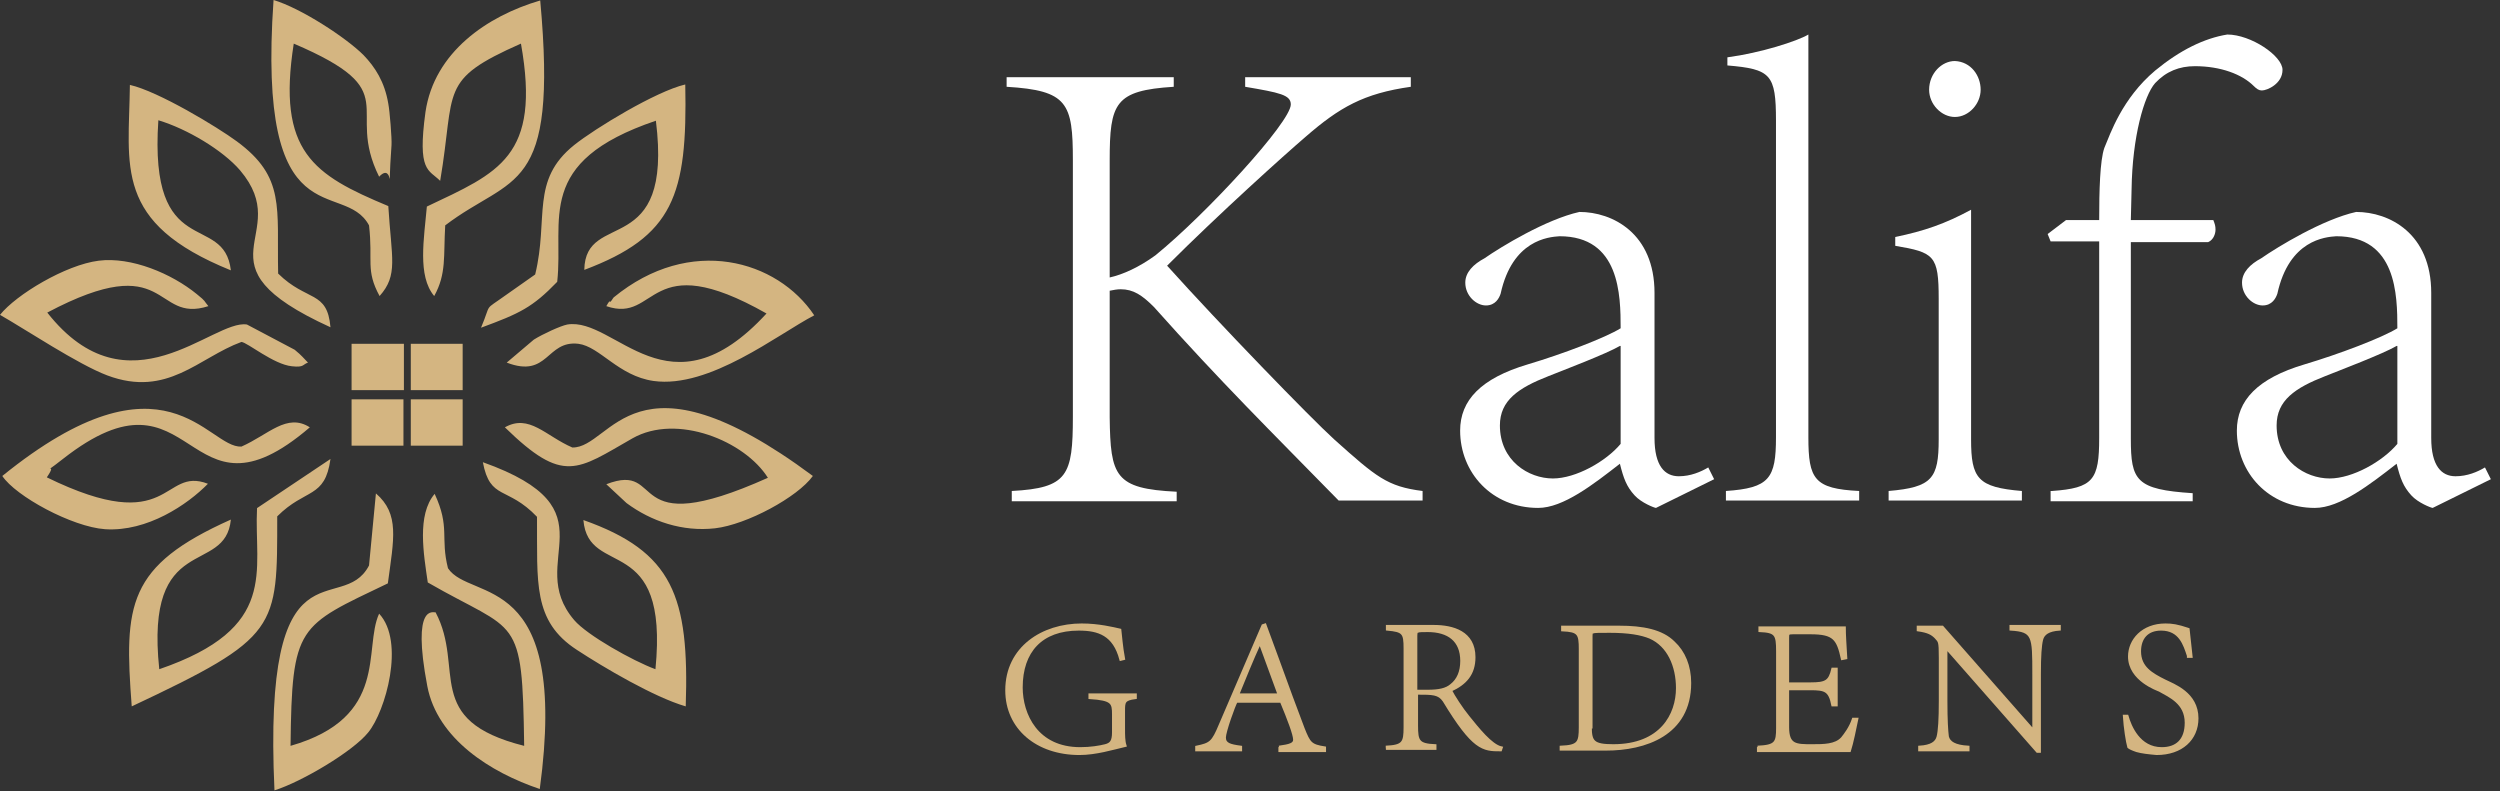 <svg width="199" height="63" viewBox="0 0 199 63" fill="none" xmlns="http://www.w3.org/2000/svg">
<rect x="0" y="0" width="199" height="63" fill="#333333" stroke="none"/>
<path fill-rule="evenodd" clip-rule="evenodd" d="M32.699 31.786H36.828V35.476H32.699V31.786ZM27.986 31.786H32.115V35.476H27.986V31.786ZM32.699 27.365H36.828V31.055H32.699V27.365ZM27.986 27.365H32.151V31.055H27.986V27.365ZM40.189 34.015C44.866 38.581 45.925 37.412 50.346 34.891C53.89 32.882 59.297 35.111 61.124 38.033C49.469 43.258 53.086 36.682 48.263 38.545L49.871 40.043C51.844 41.504 54.328 42.345 56.922 42.052C59.443 41.76 63.499 39.568 64.704 37.887C50.346 27.219 48.738 35.659 45.56 35.622C43.441 34.709 42.125 32.919 40.189 34.015ZM35.038 14.395C36.28 7.088 34.855 6.394 41.468 3.471C43.075 12.495 39.678 13.737 33.978 16.441C33.759 18.962 33.211 21.958 34.563 23.565C35.549 21.775 35.293 20.423 35.439 17.939C40.81 13.847 44.427 15.601 43.002 0.037C38.764 1.279 34.563 4.165 33.868 8.915C33.211 13.701 34.124 13.482 35.038 14.395ZM48.263 24.369C52.392 25.794 51.478 19.547 61.014 24.954C53.232 33.43 48.994 25.209 45.158 25.831C44.61 25.94 43.185 26.598 42.491 27.036L40.335 28.863C43.66 30.142 43.477 27.073 46.035 27.365C47.752 27.584 49.213 29.923 52.026 30.325C56.484 30.946 61.928 26.598 64.814 25.1C61.891 20.716 54.949 18.67 48.848 23.675C48.775 23.748 48.592 24.113 48.556 24.004C48.483 23.931 48.337 24.26 48.263 24.369ZM45.706 49.359C41.651 44.61 49.104 40.591 38.435 36.791C39.02 39.86 40.372 38.655 42.746 41.139C42.783 46.364 42.381 49.432 45.925 51.734C48.044 53.123 52.063 55.497 54.584 56.228C54.876 47.46 53.561 43.916 46.437 41.395C46.839 46.108 53.269 42.235 52.173 53.269C50.383 52.611 46.729 50.565 45.706 49.359ZM3.763 24.881C13.555 19.693 12.166 25.794 16.587 24.369C16.185 23.894 16.441 24.04 15.674 23.419C13.664 21.775 10.449 20.423 7.855 20.752C5.225 21.081 1.279 23.456 0 25.063C1.936 26.159 6.211 29.009 8.549 29.886C13.335 31.676 15.82 28.461 19.218 27.219C19.693 27.256 21.775 29.009 23.237 29.155C24.223 29.265 24.077 29.009 24.515 28.863C24.113 28.461 24.077 28.352 23.456 27.84L19.656 25.831C16.953 25.392 10.23 33.101 3.763 24.881ZM30.909 16.404C24.954 13.92 22.031 12.093 23.383 3.471C32.444 7.344 27.402 8.476 30.178 14.066C31.457 12.714 30.799 16.624 31.165 11.545C31.201 11.034 31.019 8.805 30.909 8.257C30.617 6.503 29.849 5.334 28.936 4.384C27.548 2.996 23.967 0.658 21.775 0C20.423 19.364 27.329 14.139 29.375 17.939C29.703 20.789 29.082 21.483 30.215 23.565C31.713 21.885 31.165 20.57 30.909 16.404ZM3.727 37.997C4.75 36.499 2.959 38.143 5.005 36.535C15.674 28.169 14.614 42.637 24.662 34.015C22.835 32.845 21.373 34.599 19.218 35.549C16.514 35.695 13.226 27.329 0.183 37.887C1.242 39.495 5.736 41.943 8.367 42.125C11.728 42.345 14.943 40.153 16.551 38.508C12.861 37.084 13.737 42.893 3.727 37.997ZM18.377 21.519C17.829 16.806 11.838 20.935 12.605 9.572C14.906 10.267 17.72 11.947 19.108 13.555C23.565 18.816 15.089 20.935 26.306 26.05C26.05 23.09 24.442 24.04 22.14 21.775C22.031 16.514 22.725 14.103 18.852 11.253C17.318 10.12 12.605 7.271 10.339 6.759C10.267 13.262 8.988 17.72 18.377 21.519ZM23.127 59.37C23.237 49.725 23.712 49.871 30.872 46.437C31.348 42.893 31.822 40.92 29.923 39.276L29.375 45.012C27.182 49.213 20.898 42.381 21.848 62.914C24.04 62.22 28.096 59.809 29.302 58.311C30.69 56.63 32.261 51.077 30.178 48.848C28.9 51.625 31.019 57.105 23.127 59.37ZM22.067 41.102C24.333 38.837 25.867 39.714 26.306 36.535L20.46 40.445C20.204 45.45 22.25 49.981 12.678 53.269C11.509 42.235 17.939 45.889 18.377 41.358C10.12 45.048 9.865 48.117 10.486 56.228C22.214 50.711 22.067 50.09 22.067 41.102ZM44.354 22.433C44.902 17.464 42.491 12.897 52.209 9.609C53.598 20.752 46.583 16.624 46.51 21.483C53.598 18.816 54.73 15.564 54.547 6.723C52.209 7.271 47.35 10.23 45.706 11.545C42.199 14.358 43.697 17.354 42.6 21.848L40.262 23.492C38.435 24.808 39.166 24.004 38.289 26.086C41.358 24.954 42.381 24.479 44.354 22.433ZM34.014 54.621C34.818 58.822 39.056 61.489 42.966 62.804C45.341 45.231 37.449 47.935 35.659 45.231C35.038 42.783 35.841 41.979 34.599 39.312C33.174 40.993 33.722 44.098 34.051 46.364C41.212 50.492 41.577 48.738 41.724 59.37C33.576 57.324 37.047 53.232 34.672 48.738C34.563 48.811 32.736 47.898 34.014 54.621Z" fill="#D4B581"/>
<path d="M80.537 39.082C84.991 38.848 85.401 37.852 85.401 33.163V12.769C85.401 8.198 84.991 7.201 80.127 6.908V6.147H93.43V6.908C88.742 7.201 88.331 8.198 88.331 12.769V22.087C89.386 21.852 90.675 21.267 91.965 20.329C96.008 17.047 102.748 9.721 102.748 8.315C102.748 7.553 101.869 7.377 99.115 6.908V6.147H112.3V6.908C108.55 7.436 106.616 8.549 103.92 10.894C102.279 12.3 97.063 16.988 92.902 21.149C97.063 25.779 104.33 33.28 106.206 34.98C109.546 37.969 110.425 38.73 113.238 39.082V39.844H106.557C101.107 34.277 97.18 30.409 91.848 24.431C90.91 23.493 90.207 23.025 89.21 23.025C88.917 23.025 88.624 23.083 88.331 23.142V33.222C88.39 37.91 88.742 38.906 93.664 39.141V39.903H80.537V39.082Z" fill="white"/>
<path d="M131.816 40.43C131.699 40.43 130.644 40.02 130.116 39.434C129.472 38.731 129.237 38.086 128.944 36.914C126.834 38.555 124.432 40.43 122.439 40.43C118.747 40.43 116.227 37.617 116.227 34.277C116.227 31.874 117.868 30.116 121.619 29.002C124.373 28.182 127.772 26.893 129.003 26.131C129.003 23.494 128.944 18.805 124.139 18.805C123.26 18.864 120.388 19.098 119.45 23.376C119.333 23.728 119.04 24.314 118.278 24.314C117.516 24.314 116.637 23.552 116.637 22.497C116.637 21.677 117.282 21.032 118.161 20.563C119.509 19.626 123.084 17.457 125.721 16.871C128.358 16.871 131.699 18.571 131.699 23.318V34.863C131.699 37.09 132.519 37.91 133.633 37.91C134.57 37.91 135.391 37.559 135.977 37.207L136.446 38.145L131.816 40.43ZM128.944 27.537C127.831 28.182 124.432 29.471 123.26 29.94C120.857 30.878 119.392 31.874 119.392 33.866C119.392 36.679 121.677 38.086 123.611 38.086C125.428 38.086 127.831 36.738 129.003 35.332V27.537H128.944Z" fill="white"/>
<path d="M137.383 39.082C140.841 38.848 141.368 38.086 141.368 34.804V9.604C141.368 5.912 140.958 5.502 137.5 5.209V4.564C140.137 4.213 143.068 3.275 143.947 2.748V34.804C143.947 38.145 144.416 38.906 147.99 39.082V39.844H137.383V39.082Z" fill="white"/>
<path d="M150.334 39.082C153.792 38.789 154.32 38.086 154.32 34.98V23.787C154.32 20.329 153.968 20.094 150.862 19.567V18.864C153.147 18.395 154.847 17.809 156.898 16.695V34.98C156.898 38.086 157.426 38.789 160.942 39.082V39.844H150.334V39.082ZM157.66 7.143C157.66 8.256 156.722 9.311 155.609 9.311C154.554 9.311 153.558 8.315 153.558 7.143C153.558 5.854 154.554 4.857 155.609 4.857C156.898 4.916 157.66 6.029 157.66 7.143Z" fill="white"/>
<path d="M163.345 39.082C166.627 38.848 167.095 38.203 167.095 34.863V19.215H163.228L162.993 18.629L164.458 17.516H167.095C167.095 15.23 167.154 12.769 167.506 11.773C167.975 10.659 168.912 7.846 171.549 5.619C173.542 3.978 175.476 3.041 177.293 2.748C179.168 2.748 181.688 4.447 181.688 5.561C181.688 6.674 180.457 7.201 180.047 7.201C179.813 7.201 179.637 7.084 179.402 6.85C178.465 5.912 176.765 5.268 174.714 5.268C173.483 5.268 172.428 5.678 171.549 6.615C170.67 7.612 169.733 10.893 169.674 15.054L169.615 17.516H176.179C176.296 17.809 176.355 17.985 176.355 18.278C176.355 18.629 176.179 19.098 175.769 19.274H169.615V34.921C169.615 38.262 170.026 38.965 174.538 39.258V39.903H163.228V39.082H163.345Z" fill="white"/>
<path d="M193.643 40.43C193.526 40.43 192.471 40.02 191.944 39.434C191.299 38.731 191.065 38.086 190.772 36.914C188.662 38.555 186.259 40.43 184.266 40.43C180.574 40.43 178.054 37.617 178.054 34.277C178.054 31.874 179.695 30.116 183.446 29.002C186.2 28.182 189.599 26.893 190.83 26.131C190.83 23.494 190.772 18.805 185.966 18.805C185.087 18.864 182.215 19.098 181.278 23.376C181.16 23.728 180.867 24.314 180.106 24.314C179.344 24.314 178.465 23.552 178.465 22.497C178.465 21.677 179.109 21.032 179.988 20.563C181.336 19.626 184.911 17.457 187.548 16.871C190.186 16.871 193.526 18.571 193.526 23.318V34.863C193.526 37.09 194.346 37.91 195.46 37.91C196.398 37.91 197.218 37.559 197.804 37.207L198.273 38.145L193.643 40.43ZM190.772 27.537C189.658 28.182 186.259 29.471 185.087 29.94C182.684 30.878 181.219 31.874 181.219 33.866C181.219 36.679 183.505 38.086 185.439 38.086C187.255 38.086 189.658 36.738 190.83 35.332V27.537H190.772Z" fill="white"/>
<path d="M90.382 55.538C89.445 55.655 89.445 55.89 89.445 56.593V57.999C89.445 58.527 89.445 58.996 89.562 59.347C88.566 59.582 87.218 59.992 85.928 59.992C82.529 59.992 80.127 57.941 80.127 54.952C80.127 51.553 82.998 49.736 86.104 49.736C87.452 49.736 88.624 50.029 89.152 50.147C89.21 50.615 89.269 51.495 89.445 52.432L89.21 52.491C88.683 50.498 87.452 50.088 85.87 50.088C82.881 50.088 81.299 51.846 81.299 54.718C81.299 56.886 82.529 59.582 85.987 59.582C86.808 59.582 87.511 59.465 87.98 59.347C88.448 59.23 88.624 58.996 88.624 58.293V56.886C88.624 55.948 88.566 55.655 86.749 55.538V55.304H90.382V55.538Z" fill="#D4B581" stroke="#D4B581" stroke-width="0.216" stroke-miterlimit="2.613"/>
<path d="M101.81 59.465C102.689 59.347 103.041 59.23 103.041 58.879C103.041 58.468 102.572 57.238 101.986 55.831H98.411C98.235 56.124 97.474 58.234 97.474 58.703C97.474 59.23 97.884 59.347 98.763 59.465V59.699H95.247V59.465C96.36 59.23 96.536 59.113 97.122 57.706L100.521 49.795L100.697 49.736L101.752 52.608C102.455 54.542 103.158 56.476 103.744 57.999C104.213 59.172 104.33 59.347 105.444 59.523V59.758H101.869V59.465H101.81ZM100.287 51.143C99.642 52.549 99.056 54.014 98.528 55.304H101.81L100.287 51.143Z" fill="#D4B581" stroke="#D4B581" stroke-width="0.216" stroke-miterlimit="2.613"/>
<path d="M110.308 59.465C111.714 59.406 111.832 59.113 111.832 57.882V51.612C111.832 50.381 111.714 50.205 110.425 50.088V49.854H114.117C115.641 49.854 117.34 50.322 117.34 52.315C117.34 53.663 116.637 54.425 115.465 54.952C115.699 55.421 116.344 56.417 116.872 57.062C117.633 58 118.688 59.347 119.509 59.523L119.45 59.699C118.044 59.699 117.282 59.641 114.938 55.773C114.527 55.187 114.059 55.187 112.769 55.187V57.765C112.769 58.996 112.886 59.289 114.234 59.347V59.582H110.425V59.465H110.308ZM113.648 55.011C114.527 55.011 115.113 54.894 115.524 54.542C116.051 54.132 116.344 53.487 116.344 52.608C116.344 50.967 115.289 50.205 113.648 50.205C113.238 50.205 112.945 50.205 112.828 50.264C112.769 50.264 112.711 50.322 112.711 50.615V55.011H113.648Z" fill="#D4B581" stroke="#D4B581" stroke-width="0.216" stroke-miterlimit="2.613"/>
<path d="M124.256 59.465C125.662 59.406 125.779 59.113 125.779 57.882V51.67C125.779 50.44 125.662 50.205 124.373 50.147V49.912H128.885C130.761 49.912 132.284 50.205 133.222 51.143C134.043 51.905 134.511 53.018 134.511 54.366C134.511 58.468 130.937 59.64 127.83 59.64H124.256V59.465ZM126.6 57.882C126.6 59.054 126.834 59.347 128.417 59.347C132.226 59.347 133.515 56.886 133.515 54.776C133.515 53.018 132.812 51.377 131.347 50.733C130.643 50.44 129.647 50.264 128.123 50.264C127.303 50.264 126.893 50.264 126.776 50.322C126.717 50.322 126.658 50.322 126.658 50.615V57.882H126.6Z" fill="#D4B581" stroke="#D4B581" stroke-width="0.216" stroke-miterlimit="2.613"/>
<path d="M139.903 59.465C141.368 59.406 141.485 59.113 141.485 57.941V51.846C141.485 50.498 141.368 50.264 140.079 50.205V49.971H146.818C146.818 50.498 146.877 51.436 146.935 52.374L146.642 52.432C146.291 50.85 145.998 50.381 144.122 50.381H142.716C142.306 50.381 142.306 50.44 142.306 50.791V54.425H144.122C145.353 54.425 145.646 54.249 145.88 53.253H146.173V56.124H145.88C145.646 54.952 145.294 54.835 144.122 54.835H142.306V57.882C142.306 59.347 142.95 59.347 144.24 59.347C145.177 59.347 146.115 59.347 146.642 58.761C146.877 58.468 147.287 57.941 147.521 57.238H147.814C147.697 57.824 147.404 59.23 147.228 59.758H139.961V59.465H139.903Z" fill="#D4B581" stroke="#D4B581" stroke-width="0.216" stroke-miterlimit="2.613"/>
<path d="M152.796 59.465C153.734 59.406 154.144 59.113 154.261 58.644C154.378 58.175 154.437 57.296 154.437 55.773V52.374C154.437 50.967 154.378 51.084 154.085 50.733C153.792 50.44 153.499 50.264 152.679 50.147V49.912H154.613L161.821 58.117H161.88V53.663C161.88 50.615 161.88 50.205 160.063 50.088V49.854H163.931V50.088C163.052 50.147 162.641 50.44 162.524 50.908C162.407 51.377 162.348 52.198 162.348 53.663V59.816H162.173L154.964 51.612H154.906V55.773C154.906 57.355 154.964 58.175 155.023 58.644C155.14 59.113 155.609 59.406 156.664 59.465V59.699H152.796V59.465Z" fill="#D4B581" stroke="#D4B581" stroke-width="0.216" stroke-miterlimit="2.613"/>
<path d="M174.186 52.198C173.893 51.319 173.542 50.088 172.018 50.088C170.905 50.088 170.319 50.791 170.319 51.846C170.319 53.135 171.256 53.663 172.311 54.19C173.014 54.542 174.89 55.187 174.89 57.179C174.89 58.82 173.659 59.992 171.666 59.992C171.022 59.934 170.494 59.875 170.084 59.758C169.733 59.64 169.498 59.523 169.44 59.465C169.322 59.054 169.146 57.941 169.088 57.003H169.322C169.557 57.824 170.26 59.582 172.077 59.582C173.249 59.582 174.011 58.937 174.011 57.531C174.011 55.948 172.721 55.421 171.901 54.952C171.784 54.894 169.498 54.132 169.498 52.256C169.498 50.967 170.553 49.736 172.37 49.736C172.897 49.736 173.307 49.795 174.186 50.088C174.245 50.615 174.304 51.201 174.421 52.256H174.186V52.198Z" fill="#D4B581" stroke="#D4B581" stroke-width="0.216" stroke-miterlimit="2.613"/>
</svg>
